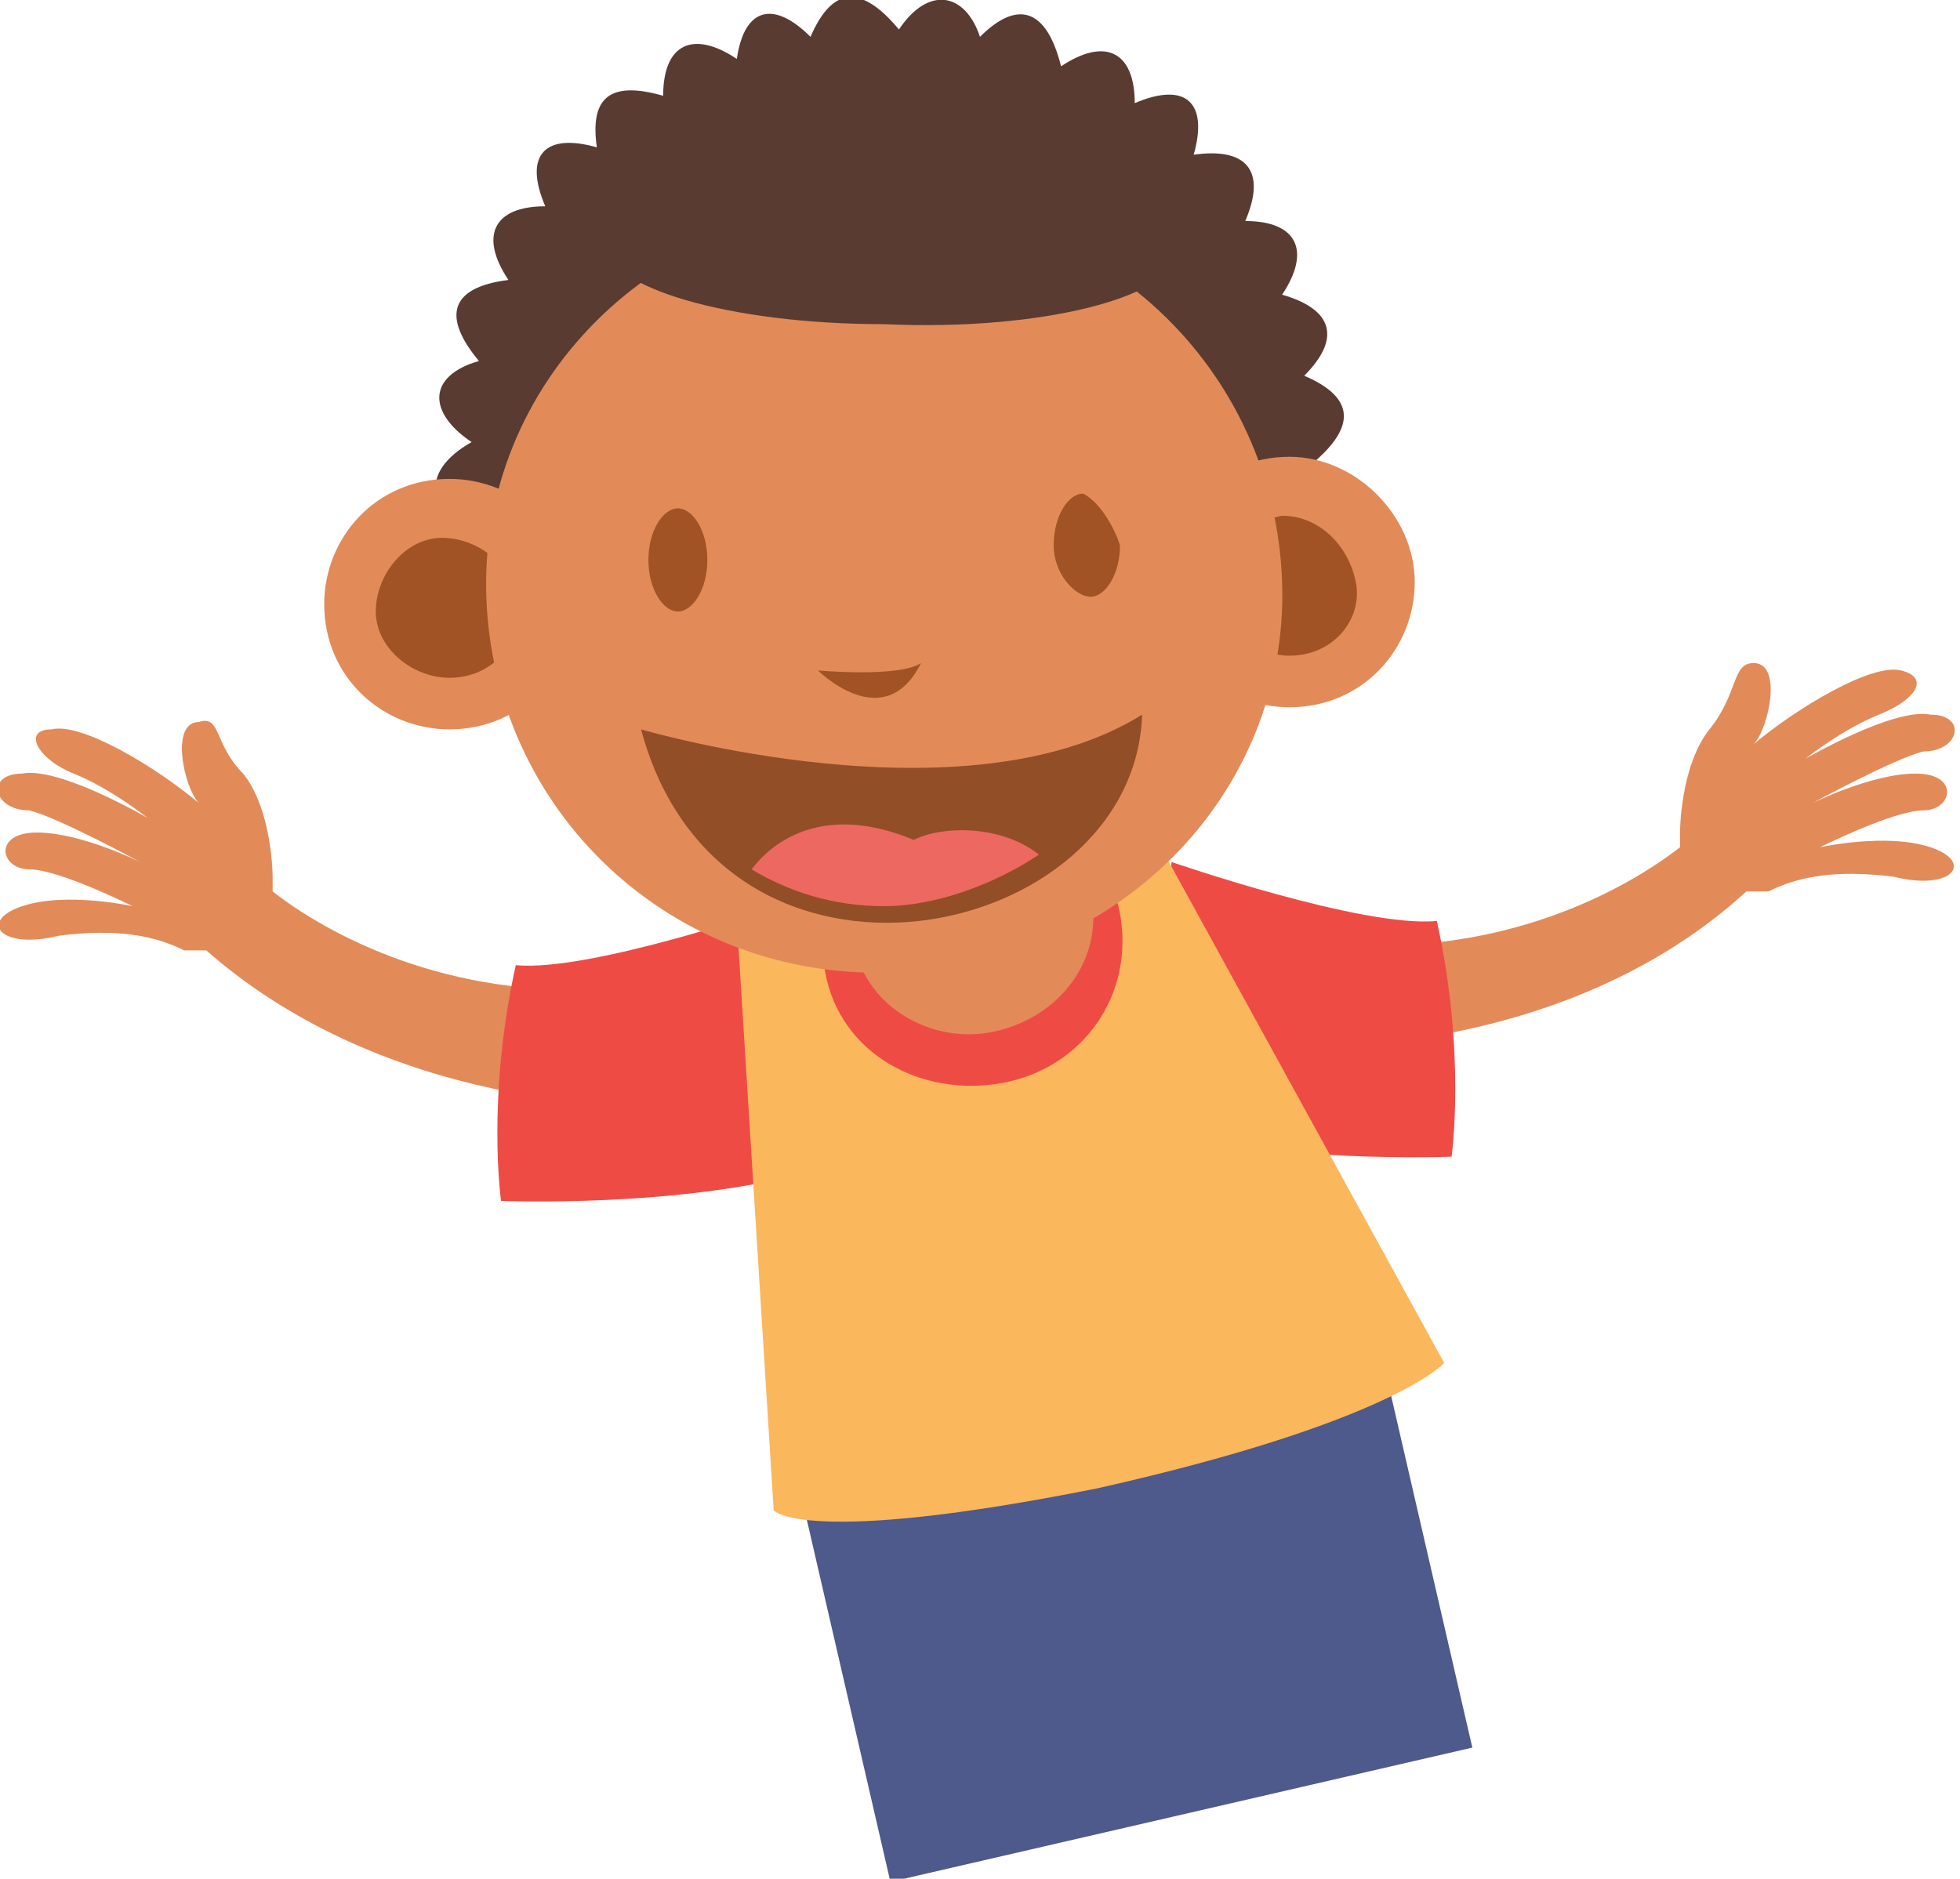 <?xml version="1.0" encoding="utf-8"?>
<!-- Generator: Adobe Illustrator 22.1.0, SVG Export Plug-In . SVG Version: 6.00 Build 0)  -->
<svg version="1.1" id="Layer_1" xmlns="http://www.w3.org/2000/svg" xmlns:xlink="http://www.w3.org/1999/xlink" x="0px" y="0px"
	 viewBox="0 0 26.6 25.5" style="enable-background:new 0 0 26.6 25.5;" xml:space="preserve">
<style type="text/css">
	.st0{fill:#4E598C;}
	.st1{fill:#E28B59;}
	.st2{fill:#EF4B45;}
	.st3{fill:#FBB75C;}
	.st4{fill:#593B31;}
	.st5{fill:#A15325;}
	.st6{fill:#924E26;}
	.st7{fill:#ED6861;}
</style>
<rect x="11.3" y="18.8" transform="matrix(0.975 -0.225 0.225 0.975 -4.491 4.003)" class="st0" width="8.1" height="5.9"/>
<path class="st1" d="M17.9,14.2c0,0,3.4,0.1,5.8-2.1c0.1,0,0.2,0,0.3,0c0.4-0.2,0.9-0.3,1.7-0.2c0.8,0.2,1.1-0.2,0.5-0.4
	s-1.5,0-1.5,0s1-0.5,1.4-0.5s0.5-0.5-0.1-0.5c-0.6,0-1.4,0.4-1.4,0.4s1.1-0.6,1.5-0.7c0.5,0,0.6-0.5,0.1-0.5
	c-0.5-0.1-1.7,0.6-1.7,0.6s0.5-0.4,1-0.6s0.7-0.5,0.3-0.6s-1.4,0.5-2,1C24,9.9,24.2,9,23.8,9c-0.3,0-0.2,0.4-0.6,0.9
	s-0.4,1.4-0.4,1.4v0.2c-0.9,0.7-2.6,1.5-4.7,1.3C17.2,13.8,17.9,14.2,17.9,14.2z"/>
<g>
	<path class="st2" d="M15.9,11.7l-0.4,3.6c1.8,0.5,4.2,0.4,4.2,0.4s0.2-1.4-0.2-3.2C18.5,12.6,15.9,11.7,15.9,11.7z"/>
</g>
<title>boy-yellow-shirt</title>
<path class="st1" d="M8.7,15c0,0-3.4,0.1-5.9-2.1c-0.1,0-0.2,0-0.3,0c-0.4-0.2-0.9-0.3-1.7-0.2c-0.8,0.2-1.1-0.2-0.5-0.4
	s1.5,0,1.5,0s-1-0.5-1.4-0.5s-0.5-0.5,0.1-0.5s1.4,0.4,1.4,0.4S0.8,11.1,0.4,11c-0.5,0-0.6-0.5-0.1-0.5C0.8,10.4,2,11.1,2,11.1
	s-0.5-0.4-1-0.6S0.3,9.9,0.7,9.9c0.4-0.1,1.4,0.5,2,1c-0.2-0.2-0.4-1.1,0-1.1c0.3-0.1,0.2,0.3,0.6,0.7c0.4,0.5,0.4,1.4,0.4,1.4v0.2
	c0.9,0.7,2.6,1.5,4.7,1.3C9.3,14.5,8.7,15,8.7,15z"/>
<g>
	<path class="st2" d="M10.6,12.3l0.4,3.6c-1.8,0.5-4.2,0.4-4.2,0.4S6.6,14.9,7,13.1C8,13.2,10.6,12.3,10.6,12.3z"/>
</g>
<path class="st3" d="M15.7,11.4l-2.9-0.1L10,12.5l0.5,8c0,0,0.4,0.5,4.4-0.3c4-0.9,4.7-1.7,4.7-1.7L15.7,11.4z"/>
<path class="st2" d="M12.8,10.9c-1.1,0.2-1.8,1.2-1.6,2.3c0.2,1.1,1.3,1.7,2.4,1.5s1.8-1.2,1.6-2.3S13.9,10.6,12.8,10.9z"/>
<path class="st1" d="M12.9,10.9c-0.9,0.2-1.5,1-1.3,1.9c0.1,0.8,1,1.4,1.9,1.2s1.5-1,1.3-1.9C14.6,11.2,13.7,10.7,12.9,10.9z"/>
<g>
	<g>
		<path class="st4" d="M17.7,5.1c0.5-0.5,0.4-0.9-0.3-1.1c0.4-0.6,0.2-1-0.5-1c0.3-0.7,0-1-0.7-0.9c0.2-0.7-0.1-1-0.8-0.7
			c0-0.7-0.4-0.9-1-0.5c-0.2-0.8-0.6-0.9-1.1-0.4c-0.2-0.6-0.7-0.7-1.1-0.1c-0.5-0.6-0.9-0.6-1.2,0.1c-0.5-0.5-0.9-0.4-1,0.3
			C9.4,0.4,9,0.6,9,1.3C8.3,1.1,8,1.3,8.1,2c-0.7-0.2-1,0.1-0.7,0.8c-0.7,0-0.9,0.4-0.5,1C6.1,3.9,6,4.3,6.5,4.9
			C5.8,5.1,5.8,5.6,6.4,6c-0.7,0.4-0.6,0.9,0,1.2C5.9,7.7,6,8.1,6.7,8.3c-0.4,0.6-0.2,1,0.5,1c-0.3,0.7,0,1,0.7,0.9
			c-0.2,0.7,0.1,1,0.8,0.7c0,0.7,0.4,0.9,1,0.5c0.2,0.8,0.6,0.9,1.1,0.4c0.2,0.6,0.7,0.7,1.1,0.1c0.5,0.6,0.9,0.6,1.2-0.1
			c0.5,0.5,0.9,0.4,1.1-0.3c0.6,0.4,1,0.2,1-0.5c0.7,0.3,1,0,0.9-0.7c0.7,0.2,1-0.1,0.7-0.8c0.7,0,0.9-0.4,0.5-1
			C18,8.4,18.1,8,17.7,7.4c0.6-0.2,0.7-0.7,0.1-1.1C18.4,5.8,18.4,5.4,17.7,5.1z"/>
	</g>
	<g>
		<path class="st1" d="M6.1,6.5c-1,0-1.7,0.8-1.7,1.7c0,1,0.8,1.7,1.7,1.7c1,0,1.7-0.8,1.7-1.7C7.8,7.2,7,6.5,6.1,6.5z"/>
		<path class="st1" d="M17.5,6.2c-1,0-1.7,0.8-1.7,1.7c0,1,0.8,1.7,1.7,1.7c1,0,1.7-0.8,1.7-1.7S18.4,6.2,17.5,6.2z"/>
		<path class="st5" d="M6.1,9.2c0.6,0,1-0.5,0.9-1c0-0.5-0.5-0.9-1-0.9s-0.9,0.5-0.9,1S5.6,9.2,6.1,9.2L6.1,9.2z"/>
		<path class="st5" d="M17.5,8.9c0.6,0,1-0.5,0.9-1S17.9,7,17.4,7c-0.5,0.1-0.9,0.5-0.9,1C16.6,8.5,17,8.9,17.5,8.9L17.5,8.9z"/>
		<path class="st1" d="M11.9,2.8c-3,0-5.4,2.4-5.3,5.3s2.5,5.2,5.5,5.1c3,0,5.4-2.4,5.3-5.3C17.3,5,14.9,2.7,11.9,2.8z"/>
		<path class="st5" d="M9.2,6.9C9,6.9,8.8,7.2,8.8,7.6C8.8,8,9,8.3,9.2,8.3c0.2,0,0.4-0.3,0.4-0.7S9.4,6.9,9.2,6.9z"/>
		<path class="st5" d="M14.7,6.7c-0.2,0-0.4,0.3-0.4,0.7c0,0.4,0.3,0.7,0.5,0.7s0.4-0.3,0.4-0.7C15.1,7.1,14.9,6.8,14.7,6.7z"/>
		<path class="st5" d="M12.5,9c-0.3,0.2-1.4,0.1-1.4,0.1S12,10,12.5,9z"/>
		<path class="st6" d="M15.5,9.7c-2.4,1.5-6.8,0.2-6.8,0.2C9.8,14,15.4,12.8,15.5,9.7z"/>
		<g>
			<path class="st7" d="M14.1,11.6c-0.6,0.4-1.4,0.7-2.1,0.7s-1.3-0.2-1.8-0.5c0.3-0.4,1-0.9,2.2-0.4C12.8,11.2,13.6,11.2,14.1,11.6
				z"/>
		</g>
	</g>
	<path class="st4" d="M12.1,2.4C9.9,2.3,8.2,2.8,8.2,3.3c0,0.6,1.7,1.1,3.8,1.1c2.2,0.1,3.9-0.4,3.9-0.9C15.9,2.9,14.2,2.5,12.1,2.4
		z"/>
</g>
</svg>

